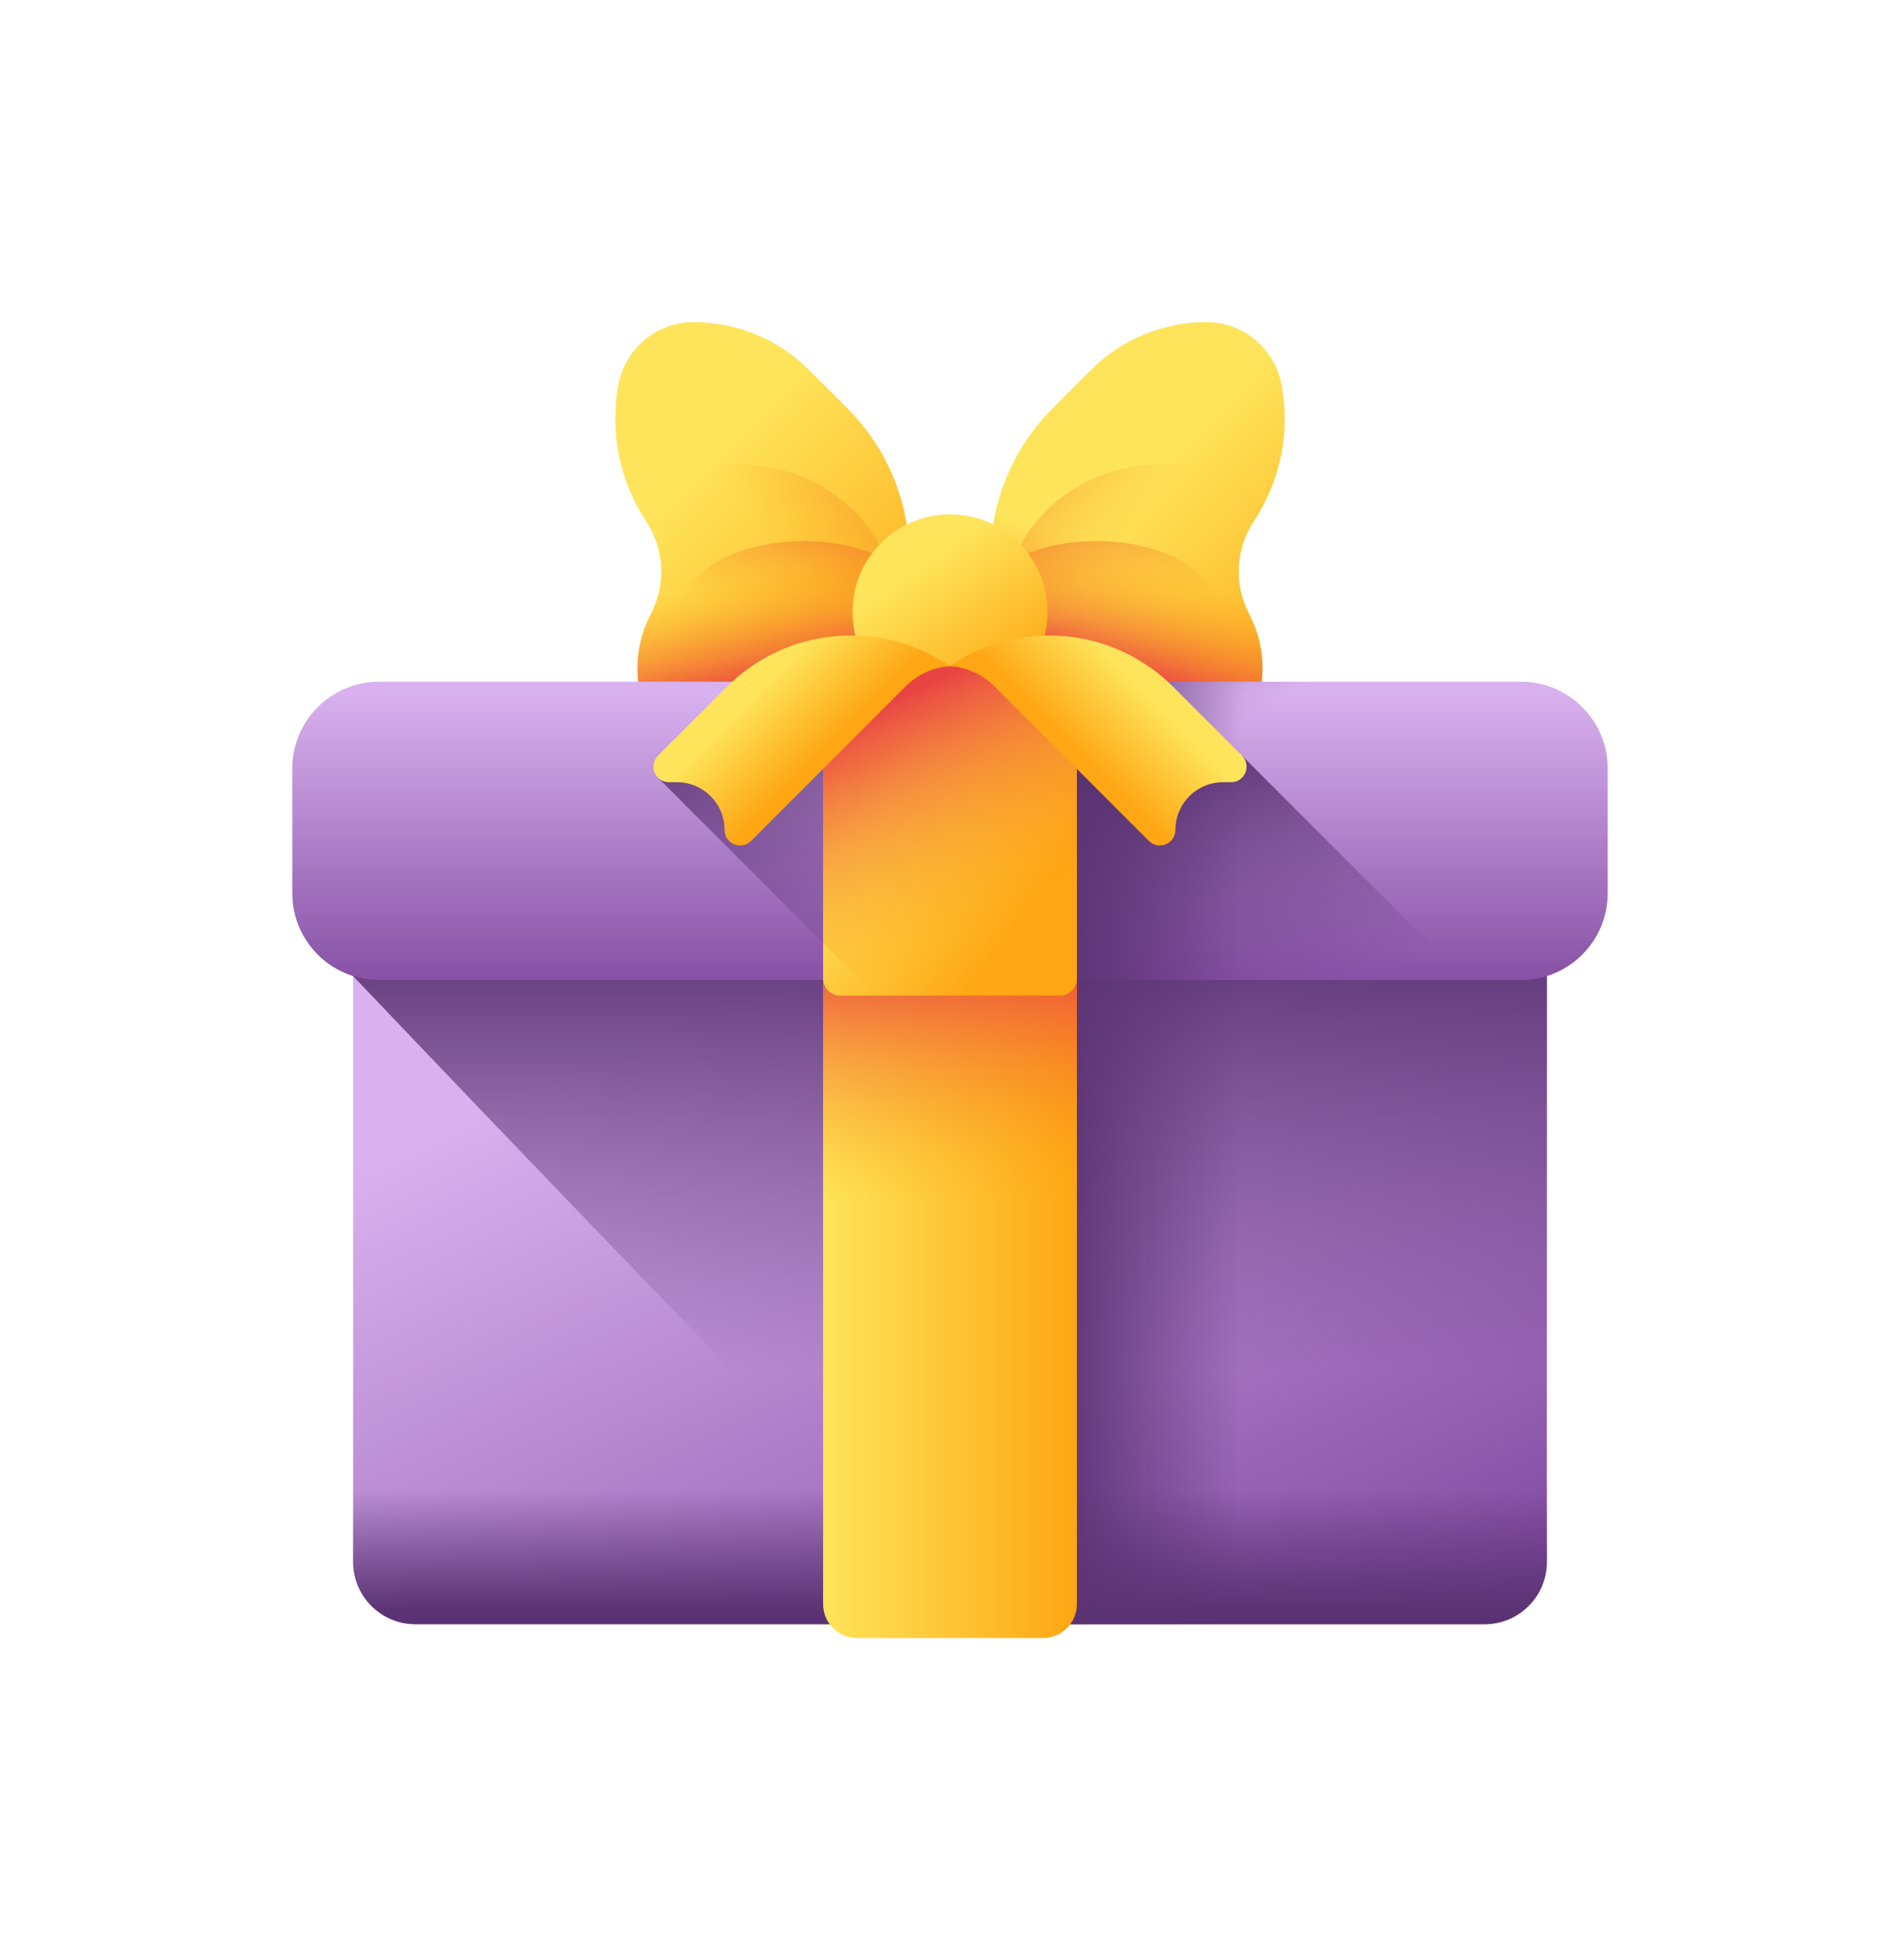 <svg width="32" height="33" viewBox="0 0 32 33" fill="none" xmlns="http://www.w3.org/2000/svg">
<path d="M15.316 9.392V10.887C15.316 11.465 14.984 11.992 14.464 12.241L12.457 13.201C11.738 13.545 10.897 13.067 10.823 12.274L10.746 11.429C10.71 11.038 10.791 10.66 10.963 10.332C11.222 9.836 11.19 9.24 10.881 8.773C10.447 8.116 10.262 7.299 10.417 6.473C10.531 5.864 11.063 5.423 11.683 5.423H11.683C12.411 5.423 13.11 5.712 13.624 6.227L14.274 6.878C14.941 7.545 15.316 8.449 15.316 9.392Z" fill="url(#paint0_linear_549_3573)"/>
<path d="M15.15 8.319H10.632C10.703 8.477 10.786 8.629 10.881 8.773C11.19 9.24 11.222 9.836 10.962 10.332C10.791 10.66 10.71 11.038 10.746 11.429L10.823 12.274C10.897 13.067 11.738 13.545 12.457 13.201L14.464 12.24C14.984 11.991 15.316 11.465 15.316 10.887V9.392C15.316 9.025 15.259 8.663 15.15 8.319Z" fill="url(#paint1_linear_549_3573)"/>
<path d="M15.08 10.239C15.08 8.903 13.899 7.82 12.441 7.82C11.768 7.82 11.153 8.052 10.687 8.433C10.745 8.55 10.809 8.664 10.881 8.773C11.19 9.24 11.222 9.836 10.962 10.332C10.791 10.66 10.71 11.038 10.746 11.43L10.811 12.14C11.26 12.464 11.826 12.658 12.441 12.658C13.899 12.657 15.08 11.575 15.08 10.239Z" fill="url(#paint2_linear_549_3573)"/>
<path d="M13.533 11.495C14.665 11.495 15.582 10.961 15.582 10.302C15.582 9.643 14.665 9.109 13.533 9.109C12.401 9.109 11.484 9.643 11.484 10.302C11.484 10.961 12.401 11.495 13.533 11.495Z" fill="url(#paint3_linear_549_3573)"/>
<path d="M21.037 10.332C21.209 10.66 21.291 11.038 21.254 11.429L21.177 12.274C21.104 13.067 20.262 13.545 19.543 13.201L17.537 12.241C17.015 11.992 16.684 11.465 16.684 10.887V9.392C16.684 8.449 17.058 7.545 17.725 6.878L18.376 6.227C18.891 5.712 19.589 5.423 20.317 5.423C20.937 5.423 21.468 5.864 21.583 6.473C21.738 7.299 21.552 8.116 21.119 8.773C20.81 9.24 20.778 9.836 21.037 10.332Z" fill="url(#paint4_linear_549_3573)"/>
<path d="M21.119 8.773C21.214 8.629 21.297 8.477 21.368 8.319H16.85C16.741 8.663 16.684 9.025 16.684 9.392V10.887C16.684 11.465 17.016 11.991 17.537 12.24L19.543 13.201C20.262 13.545 21.104 13.067 21.177 12.274L21.254 11.429C21.29 11.038 21.209 10.66 21.037 10.332C20.778 9.836 20.81 9.24 21.119 8.773Z" fill="url(#paint5_linear_549_3573)"/>
<path d="M16.92 10.239C16.92 8.903 18.101 7.82 19.559 7.82C20.232 7.82 20.847 8.052 21.313 8.433C21.255 8.55 21.191 8.664 21.119 8.773C20.81 9.24 20.778 9.836 21.038 10.332C21.209 10.66 21.29 11.038 21.254 11.43L21.189 12.14C20.74 12.464 20.174 12.658 19.559 12.658C18.101 12.657 16.92 11.575 16.92 10.239Z" fill="url(#paint6_linear_549_3573)"/>
<path d="M18.467 11.495C19.599 11.495 20.516 10.961 20.516 10.302C20.516 9.643 19.599 9.109 18.467 9.109C17.335 9.109 16.418 9.643 16.418 10.302C16.418 10.961 17.335 11.495 18.467 11.495Z" fill="url(#paint7_linear_549_3573)"/>
<path d="M17.642 10.278C17.655 11.185 16.93 11.931 16.023 11.944C15.117 11.957 14.371 11.232 14.358 10.325C14.345 9.419 15.07 8.673 15.977 8.66C16.884 8.647 17.629 9.372 17.642 10.278Z" fill="url(#paint8_linear_549_3573)"/>
<path d="M25.001 27.345H6.999C6.418 27.345 5.947 26.874 5.947 26.294V15.33C5.947 14.749 6.418 14.278 6.999 14.278H25.001C25.582 14.278 26.053 14.749 26.053 15.33V26.294C26.053 26.874 25.582 27.345 25.001 27.345Z" fill="url(#paint9_linear_549_3573)"/>
<path d="M25.001 14.278H6.999C6.418 14.278 5.947 14.749 5.947 15.33V16.433C5.947 16.433 11.865 22.662 16.5 27.345H25.001C25.582 27.345 26.053 26.875 26.053 26.294V15.33C26.053 14.749 25.582 14.278 25.001 14.278Z" fill="url(#paint10_linear_549_3573)"/>
<path d="M16 14.278H22.675V27.345H16V14.278Z" fill="url(#paint11_linear_549_3573)"/>
<path d="M5.947 22.06V26.294C5.947 26.874 6.418 27.345 6.999 27.345H25.001C25.582 27.345 26.053 26.874 26.053 26.294V22.06H5.947Z" fill="url(#paint12_linear_549_3573)"/>
<path d="M17.568 27.577H14.432C14.118 27.577 13.863 27.322 13.863 27.008V14.847C13.863 14.533 14.118 14.278 14.432 14.278H17.568C17.882 14.278 18.137 14.533 18.137 14.847V27.008C18.137 27.322 17.882 27.577 17.568 27.577Z" fill="url(#paint13_linear_549_3573)"/>
<path d="M13.863 14.847V24.659C14.756 25.575 15.65 26.486 16.5 27.345H18.025C18.095 27.251 18.137 27.135 18.137 27.008V14.847C18.137 14.533 17.882 14.278 17.568 14.278H14.432C14.118 14.278 13.863 14.533 13.863 14.847Z" fill="url(#paint14_linear_549_3573)"/>
<path d="M25.615 16.5H6.385C5.578 16.5 4.923 15.845 4.923 15.038V12.938C4.923 12.131 5.578 11.477 6.385 11.477H25.615C26.422 11.477 27.077 12.131 27.077 12.938V15.038C27.077 15.845 26.422 16.5 25.615 16.5Z" fill="url(#paint15_linear_549_3573)"/>
<path d="M25.615 11.477H12.694L11.079 13.091L14.489 16.5H25.615C26.422 16.5 27.077 15.845 27.077 15.038V12.938C27.077 12.131 26.422 11.477 25.615 11.477Z" fill="url(#paint16_linear_549_3573)"/>
<path d="M16 11.477H22.675V16.5H16V11.477Z" fill="url(#paint17_linear_549_3573)"/>
<path d="M24.695 16.5H16V12.723H20.919L24.695 16.5Z" fill="url(#paint18_linear_549_3573)"/>
<path d="M17.85 16.762H14.15C13.992 16.762 13.863 16.634 13.863 16.475V11.502C13.863 11.343 13.992 11.215 14.15 11.215H17.85C18.008 11.215 18.137 11.343 18.137 11.502V16.475C18.137 16.633 18.008 16.762 17.85 16.762Z" fill="url(#paint19_linear_549_3573)"/>
<path d="M18.137 11.502V16.475C18.137 16.633 18.008 16.762 17.85 16.762H14.75L13.863 15.875V11.502C13.863 11.493 13.864 11.485 13.864 11.477C13.877 11.33 14.001 11.215 14.15 11.215H17.85C18 11.215 18.123 11.33 18.135 11.477C18.136 11.485 18.137 11.493 18.137 11.502Z" fill="url(#paint20_linear_549_3573)"/>
<path d="M16 11.215L15.966 11.192C14.794 10.414 13.236 10.569 12.241 11.564L11.082 12.723C10.917 12.888 11.034 13.169 11.266 13.169H11.4C11.845 13.169 12.204 13.529 12.204 13.973C12.204 14.206 12.486 14.322 12.65 14.158L15.255 11.553C15.454 11.354 15.719 11.234 16 11.215Z" fill="url(#paint21_linear_549_3573)"/>
<path d="M16 11.215L16.034 11.192C17.206 10.414 18.764 10.569 19.759 11.564L20.919 12.723C21.083 12.888 20.966 13.169 20.734 13.169H20.599C20.155 13.169 19.796 13.529 19.796 13.973C19.796 14.206 19.514 14.322 19.35 14.158L16.745 11.553C16.546 11.354 16.281 11.234 16 11.215Z" fill="url(#paint22_linear_549_3573)"/>
<defs>
<linearGradient id="paint0_linear_549_3573" x1="11.192" y1="8.406" x2="15.027" y2="12.24" gradientUnits="userSpaceOnUse">
<stop stop-color="#FEE45A"/>
<stop offset="1" stop-color="#FEA613"/>
</linearGradient>
<linearGradient id="paint1_linear_549_3573" x1="12.847" y1="9.669" x2="13.252" y2="11.465" gradientUnits="userSpaceOnUse">
<stop stop-color="#FEA613" stop-opacity="0"/>
<stop offset="1" stop-color="#E94444"/>
</linearGradient>
<linearGradient id="paint2_linear_549_3573" x1="13.346" y1="9.492" x2="16.661" y2="6.752" gradientUnits="userSpaceOnUse">
<stop stop-color="#FEA613" stop-opacity="0"/>
<stop offset="1" stop-color="#E94444"/>
</linearGradient>
<linearGradient id="paint3_linear_549_3573" x1="13.502" y1="10.46" x2="14.032" y2="7.735" gradientUnits="userSpaceOnUse">
<stop stop-color="#FEA613" stop-opacity="0"/>
<stop offset="1" stop-color="#E94444"/>
</linearGradient>
<linearGradient id="paint4_linear_549_3573" x1="18.813" y1="8.511" x2="22.262" y2="11.96" gradientUnits="userSpaceOnUse">
<stop stop-color="#FEE45A"/>
<stop offset="1" stop-color="#FEA613"/>
</linearGradient>
<linearGradient id="paint5_linear_549_3573" x1="19.287" y1="9.465" x2="18.707" y2="11.318" gradientUnits="userSpaceOnUse">
<stop stop-color="#FEA613" stop-opacity="0"/>
<stop offset="1" stop-color="#E94444"/>
</linearGradient>
<linearGradient id="paint6_linear_549_3573" x1="18.654" y1="9.492" x2="15.339" y2="6.752" gradientUnits="userSpaceOnUse">
<stop stop-color="#FEA613" stop-opacity="0"/>
<stop offset="1" stop-color="#E94444"/>
</linearGradient>
<linearGradient id="paint7_linear_549_3573" x1="18.498" y1="10.46" x2="17.968" y2="7.736" gradientUnits="userSpaceOnUse">
<stop stop-color="#FEA613" stop-opacity="0"/>
<stop offset="1" stop-color="#E94444"/>
</linearGradient>
<linearGradient id="paint8_linear_549_3573" x1="15.469" y1="9.548" x2="17.007" y2="11.704" gradientUnits="userSpaceOnUse">
<stop stop-color="#FEE45A"/>
<stop offset="1" stop-color="#FEA613"/>
</linearGradient>
<linearGradient id="paint9_linear_549_3573" x1="13.687" y1="15.999" x2="20.116" y2="29.378" gradientUnits="userSpaceOnUse">
<stop stop-color="#D9B1EE"/>
<stop offset="1" stop-color="#814AA0"/>
</linearGradient>
<linearGradient id="paint10_linear_549_3573" x1="16" y1="23.103" x2="16" y2="15.57" gradientUnits="userSpaceOnUse">
<stop stop-color="#5B3374" stop-opacity="0"/>
<stop offset="1" stop-color="#5B3374"/>
</linearGradient>
<linearGradient id="paint11_linear_549_3573" x1="20.909" y1="20.812" x2="17.801" y2="20.812" gradientUnits="userSpaceOnUse">
<stop stop-color="#5B3374" stop-opacity="0"/>
<stop offset="1" stop-color="#5B3374"/>
</linearGradient>
<linearGradient id="paint12_linear_549_3573" x1="16" y1="25.086" x2="16" y2="27.114" gradientUnits="userSpaceOnUse">
<stop stop-color="#5B3374" stop-opacity="0"/>
<stop offset="1" stop-color="#5B3374"/>
</linearGradient>
<linearGradient id="paint13_linear_549_3573" x1="13.863" y1="20.927" x2="18.137" y2="20.927" gradientUnits="userSpaceOnUse">
<stop stop-color="#FEE45A"/>
<stop offset="1" stop-color="#FEA613"/>
</linearGradient>
<linearGradient id="paint14_linear_549_3573" x1="16" y1="20.221" x2="16" y2="15.892" gradientUnits="userSpaceOnUse">
<stop stop-color="#FEA613" stop-opacity="0"/>
<stop offset="1" stop-color="#E94444"/>
</linearGradient>
<linearGradient id="paint15_linear_549_3573" x1="16" y1="11.678" x2="16" y2="16.851" gradientUnits="userSpaceOnUse">
<stop stop-color="#D9B1EE"/>
<stop offset="1" stop-color="#814AA0"/>
</linearGradient>
<linearGradient id="paint16_linear_549_3573" x1="19.368" y1="13.234" x2="16.24" y2="8.499" gradientUnits="userSpaceOnUse">
<stop stop-color="#5B3374" stop-opacity="0"/>
<stop offset="1" stop-color="#5B3374"/>
</linearGradient>
<linearGradient id="paint17_linear_549_3573" x1="20.909" y1="13.988" x2="17.801" y2="13.988" gradientUnits="userSpaceOnUse">
<stop stop-color="#5B3374" stop-opacity="0"/>
<stop offset="1" stop-color="#5B3374"/>
</linearGradient>
<linearGradient id="paint18_linear_549_3573" x1="20.553" y1="17.137" x2="19.206" y2="12.966" gradientUnits="userSpaceOnUse">
<stop stop-color="#5B3374" stop-opacity="0"/>
<stop offset="1" stop-color="#5B3374"/>
</linearGradient>
<linearGradient id="paint19_linear_549_3573" x1="14.904" y1="13.185" x2="17.51" y2="15.096" gradientUnits="userSpaceOnUse">
<stop stop-color="#FEE45A"/>
<stop offset="1" stop-color="#FEA613"/>
</linearGradient>
<linearGradient id="paint20_linear_549_3573" x1="16.926" y1="15.618" x2="15.101" y2="11.752" gradientUnits="userSpaceOnUse">
<stop stop-color="#FEA613" stop-opacity="0"/>
<stop offset="1" stop-color="#E94444"/>
</linearGradient>
<linearGradient id="paint21_linear_549_3573" x1="12.881" y1="11.494" x2="13.968" y2="12.581" gradientUnits="userSpaceOnUse">
<stop stop-color="#FEE45A"/>
<stop offset="1" stop-color="#FEA613"/>
</linearGradient>
<linearGradient id="paint22_linear_549_3573" x1="19.119" y1="11.494" x2="18.032" y2="12.581" gradientUnits="userSpaceOnUse">
<stop stop-color="#FEE45A"/>
<stop offset="1" stop-color="#FEA613"/>
</linearGradient>
</defs>
</svg>
